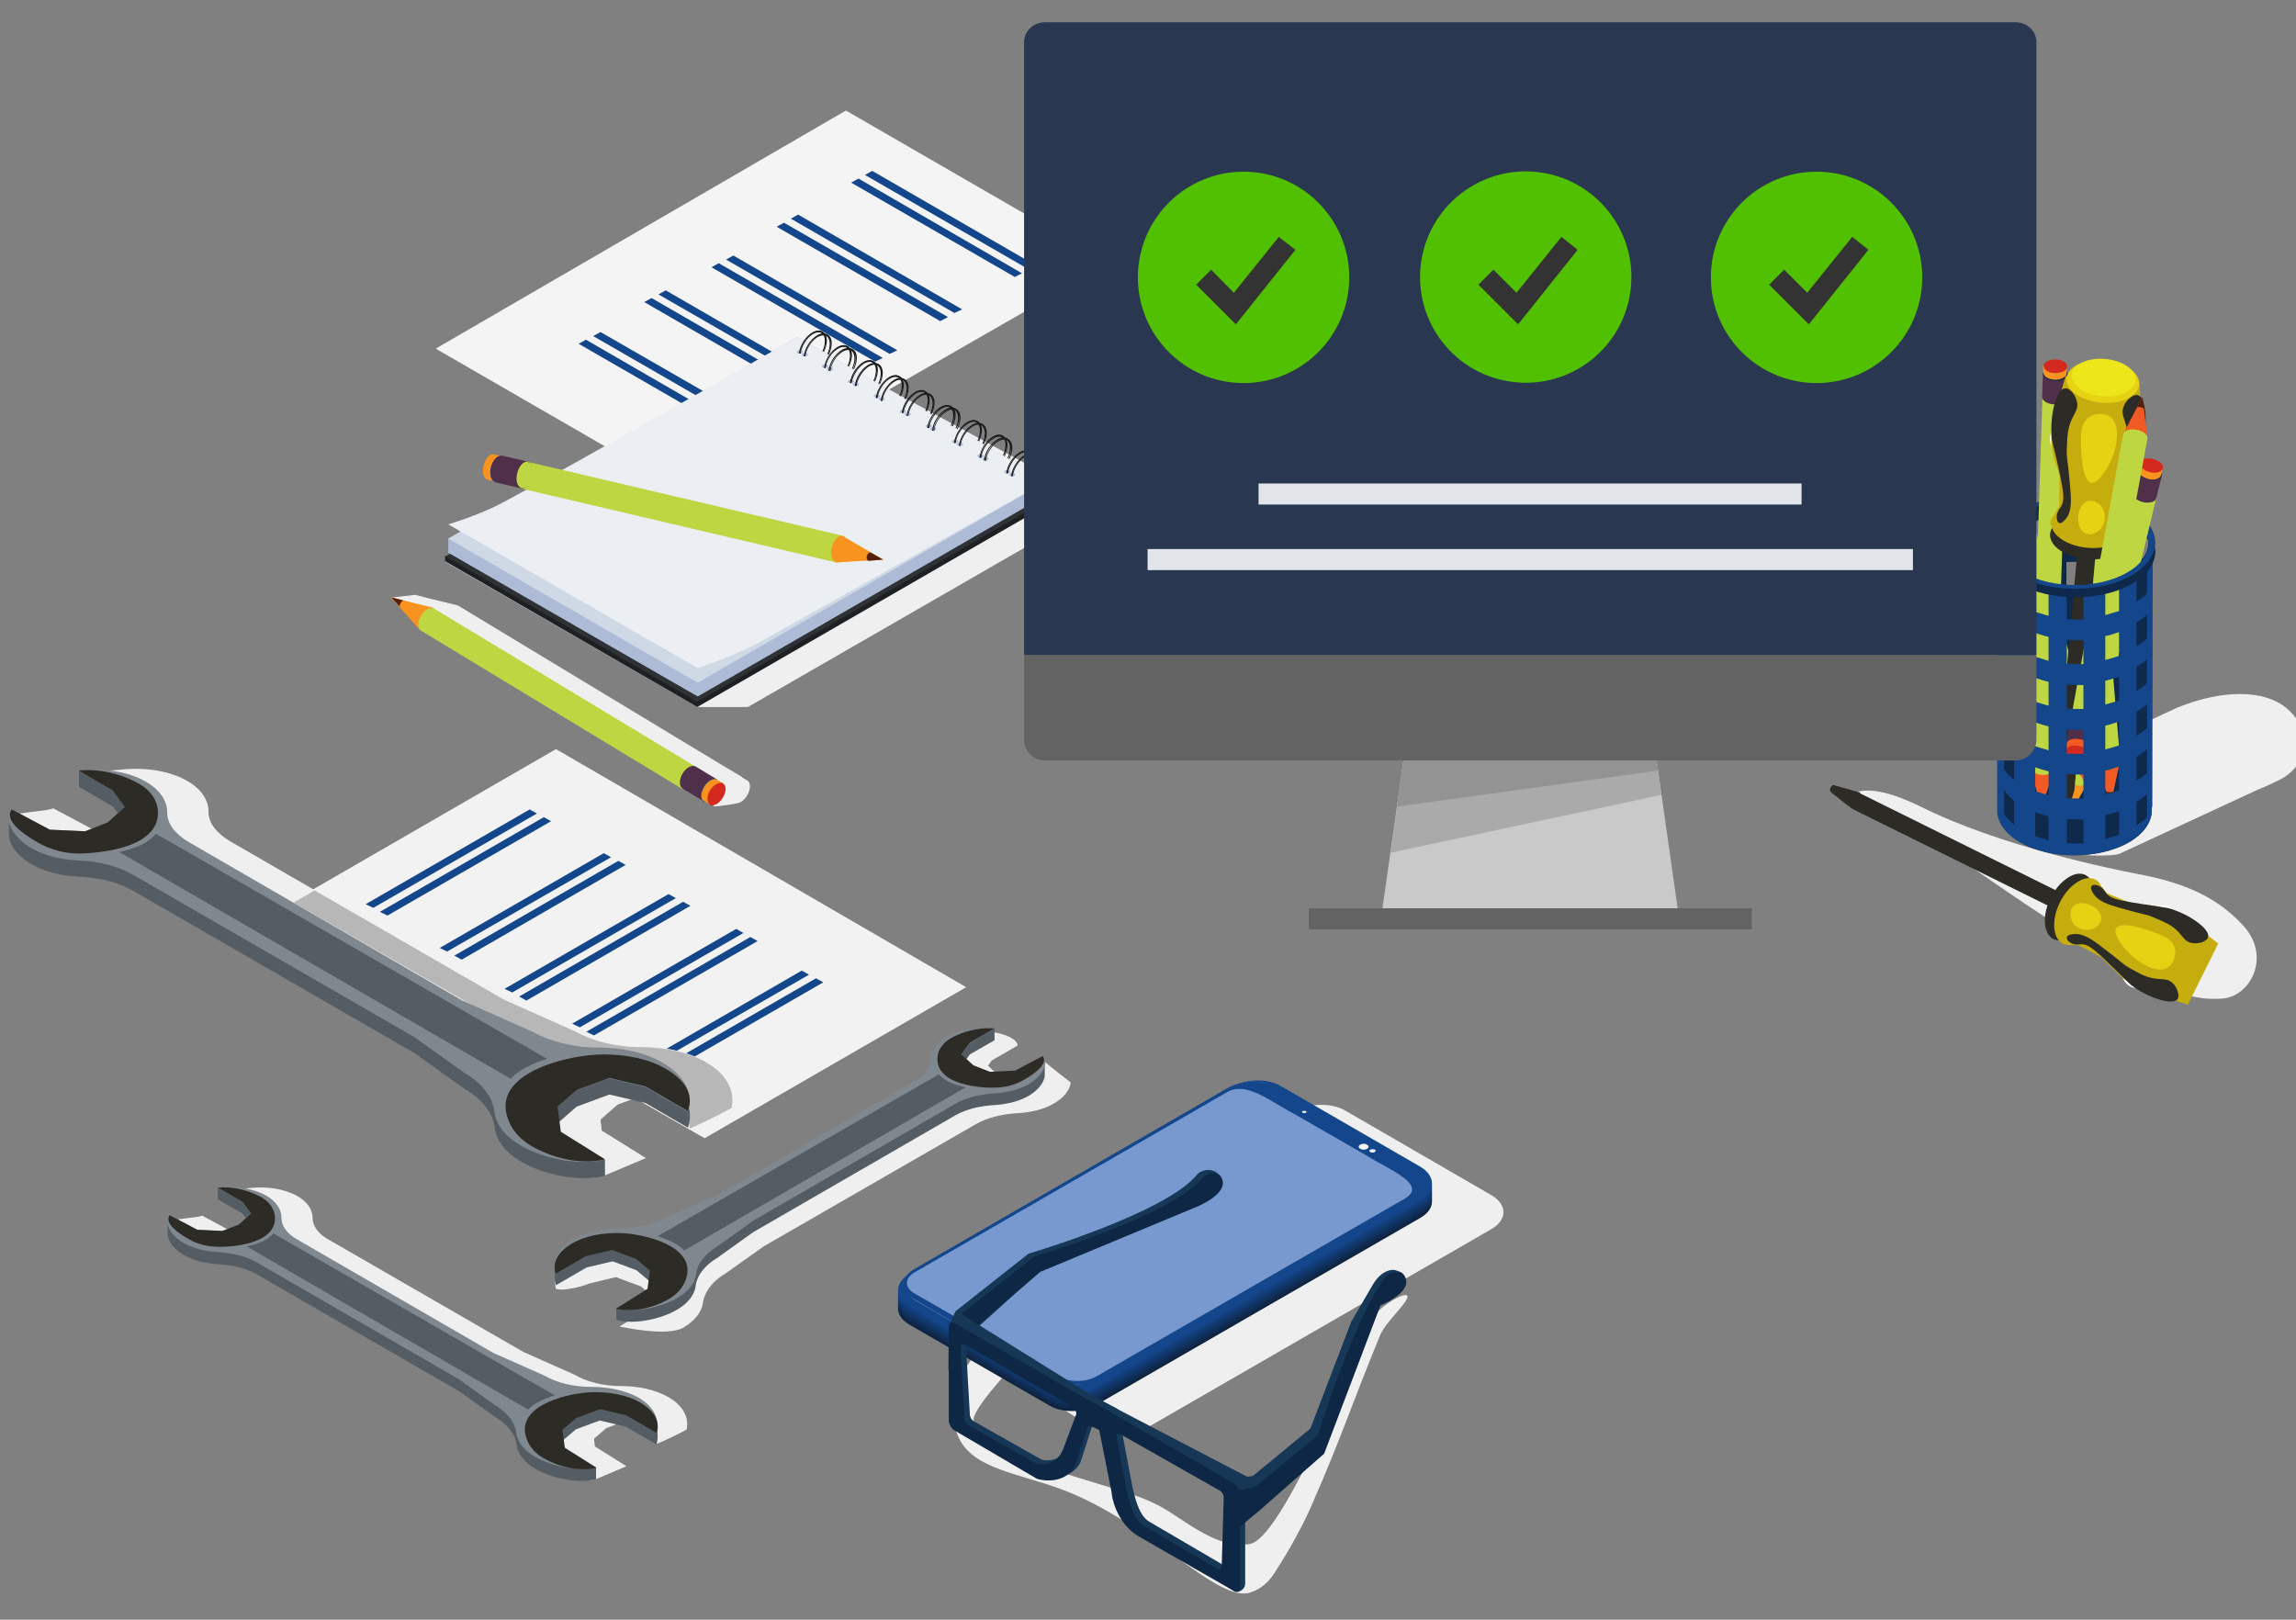 <svg xmlns="http://www.w3.org/2000/svg" xmlns:xlink="http://www.w3.org/1999/xlink" viewBox="0 0 567 400" xmlns:v="https://vecta.io/nano"><rect x="0" y="0" width="567" height="400" fill="#808080" stroke="none"/><style><![CDATA[.AL{fill:#1e2123}.AM{fill:#adbbd6}.AN{fill:#111314}.AO{fill:#bfd643}.AP{fill:#13468a}.AQ{fill:#0f294c}.AR{fill:#502f4b}.AS{fill:#542009}.AT{fill:#2d2b26}.AU{fill:#d3291e}.AV{fill:#545d63}.AW{fill:#efefef}.AX{fill:#c6ad0e}.AY{fill:#7f888f}.AZ{fill:#51c000}]]></style><path d="M347.4 319.9c1.4.8-5.2 6.4-6.6 9.9-7.7 18.8-9.3 24.6-16.7 41.5-.4 1-3.7 8.6-9.6 17.5-2.2 3.3-4.7 4.1-5.5 4.4-8 3.2-25-17.2-46.6-25.3-10.9-4.1-22-5.1-25.6-12.8-2.1-4.3-1.2-8.6-.5-11.9.8-3.7 2.8-8.5 16.4-20.9 2.4-2.2 9.3-8.4 20.8-16.8 17.9-13 22.3-13.4 24.9-12 .3.1 2 1.1 2.1 2.5.2 3.4-9 6.5-13.8 8.2-5.9 2.2-48.5 42.2-46.2 46.9 1.7 3.6 5.1 7.3 19.6 11.9 18.5 5.9 22.7 6.3 30 11.2 9 6.1 12.6 7.4 17.8 7.2 1.7 0 5-.9 13.6-17.5 7.9-15.3 8.9-26.7 18.3-39.4 1.5-2.1 6.6-5.2 7.6-4.6zm206.5-91.4c7.1 7.7 1.9 17.5-5 18.1-7.6.6-13.8-1.8-28.9-10.8-30.9-18.4-44.1-31.6-55.9-34.1-1.5-.3-8-1.5-8.2-3.6-.1-.9 1.1-1.6 1.4-1.9 4.8-3.1 15.1 2.1 17 3 20.3 10.1 47.9 15.5 53.4 16.6 10.2 1.9 19.1 5 26.2 12.7M169.6 353v-.1-.1c.5-2.8-.9-5.7-4.6-7.8-3.1-1.8-7.4-2.7-11.6-2.7-4.3 0-8.5-1-11.5-2.8l-12.6-5.6-48.2-27.8c-2.5-1.4-3.9-3.3-3.9-5.3s-1.2-3.9-3.7-5.4c-3.2-1.8-7.7-2.5-11.9-2l-3.2.3s3.2.7 3.2 2.5l6 3.5.9 1.2-1.7 1.6-4 1.6-6.2-.3-6.7-3.6c-.3.4-6.6.8-6.7 1.2l2.3 3 3.8.4c.1 1.8 1.8 3.8 4.1 5.1s5.2 2 8.2 2.2c3.6.2 7.1 1 9.6 2.5l49.8 28.7 8.8 6.3c3.2 1.9 5.1 4.3 5.4 7 .3 2.2 1.9 4.3 4.7 5.9 3.8 2.2 2.9 3.9 7.5 2.7l7.3-3.1-7.8-4.9-.2-1.9 3-2.6 5.8-2.2 6.4 1.5.2 4.6c1.7-.6 5.8-2.6 7.5-3.6 0 .1 0 .1 0 0m-32.4-34.8v-.2-.1c-.6-3 1-6 4.8-8.2 3.3-1.9 7.8-2.8 12.3-2.8 4.6 0 8.9-1.1 12.2-3l13.3-5.9 50.9-29.4c2.6-1.5 4.1-3.5 4.1-5.6s1.3-4.1 3.9-5.7c3.4-1.9 1.8-1 6.1-2.3 1.2-.3 6.5 1.2 6.5 3.2l-6.4 3.7-.9 1.3 1.8 1.7 4.3 1.6 6.6-.3 1.5-3.9c.3.5 6.2 5 6.2 5-.1 1.9-1.9 4-4.3 5.3-2.4 1.4-5.5 2.1-8.7 2.3-3.8.2-7.5 1.1-10.2 2.6l-52.6 30.3-9.3 6.6c-3.4 2-5.3 4.6-5.7 7.3-.3 2.3-2 4.5-4.9 6.2-4 2.3-15.7-.3-15.7-.3l8.2-5.1.3-2-3.2-2.8-6.2-2.3-6.7 1.6c0 .2-6.5 2.2-8.2 1.2 0 .1 0 .1 0 0m35-143.6h12.5l87-50.1-67.9-36.9-93.9 51.1 62.3 35.9" class="AW"/><path d="M274,64.9l-65.1-37.6L107.6,86.1l64.6,37.3L274,64.9z" fill="#f4f4f4"/><path d="M255.9 65.6l-40.5-23.4-1.8 1L254 66.5l1.9-.9m-3.5 1.9L212 44.1l-1.8 1 40.4 23.3 1.8-.9zm-14.8 8.9L197.1 53l-1.8 1 40.4 23.3 1.9-.9m-3.5 1.9L193.6 55l-1.8 1 40.4 23.3 1.9-1m-12.5 8.2l-40.5-23.4-1.8 1 40.4 23.3 1.9-.9m-3.6 1.9L177.5 65l-1.8 1 40.4 23.3 1.9-.9m-13.1 6.7l-40.5-23.4-1.8 1L203.1 96l1.8-.9m-3.5 1.9l-40.5-23.4-1.8 1L199.6 98l1.8-1m-12.6 8.3L148.3 82l-1.8 1 40.4 23.3 1.9-1m-3.6 2l-40.5-23.4-1.8 1 40.4 23.3 1.9-.9" class="AP"/><path d="M563.9 174.3c-6.9-4.8-17.9-2.9-25.8.3-.2 0-.4.1-.5.2l-43 19.9c-2.1 1 .4 3.5 2.3 4.9l13.7 10.8c1.5 1 11.3 1.2 12.9.4l34.1-15.8c2.5-1 3.4-1.5 5.1-2.3 7.9-3.7 8.3-13.3 1.2-18.4" class="AW"/><g class="AQ"><path d="M525.8 192.4c7.4 4.3 7.4 11.3 0 15.6s-19.5 4.3-26.9 0-7.4-11.3 0-15.6 19.4-4.3 26.9 0z"/><path d="M530.5 133.3v1.3c-.1 1.2-.6 2.3-1.4 3.4-.5-.3-1.1-.5-1.1-.8v-5.9c1 .7 1.8 1.4 2.5 2h0 0zm-7.3 1.6c-1.1-.3-2.2-.8-3.4-1V128c1.2.2 2.3.7 3.4 1v5.9zm-8.7-2l-4.2.1v-5.9l4.2-.1v5.9zm0 11.7l-4.2.1v-5.9l4.2-.1v5.9zm-8.6-10.9l-3.4 1v-5.9c1.1-.4 2.2-.7 3.4-1v5.9zm-8.1 3.3c-.8.4-1.3 1.2-1.6 1.7-.5-.6-.9-1.3-.9-1.3v-3.2c0-.9 1.2-2.1 2.5-2.9v5.7zm28.6-11c-7.7-4.4-20.2-4.4-27.8 0-4.9 2.8-6.7 6.8-5.3 10.4v62.9h38.2v-62.1c1.8-3.9.2-8.2-5.1-11.2"/></g><path d="M520.4 144.5c.9-.3 1.7-.6 3.4-1v-2.8c-1.8-.3-2.6-.8-3.4-1v4.8zm-17.6-.7c.9.4 1.8.7 3.3.9v-5.2c-1.6.3-2.5.6-3.3 1v3.3z" fill="#3381c1"/><path d="M526.4 126c-7.7-4.4-20.2-4.4-27.9 0-4 2.3-6 5.5-5.8 8.5h1.5c-.2-2.8 1.6-5.7 5.3-7.9 7.1-4.1 18.6-4.1 25.7 0 3.7 2.2 5.5 5 5.3 7.9h1.6c.2-3.1-1.7-6.2-5.7-8.5" class="AP"/><linearGradient id="A" gradientUnits="userSpaceOnUse" x1="473.278" y1="73.126" x2="462.798" y2="40.49"><stop offset="0" stop-color="#f7931e"/><stop offset="1" stop-color="#f15a24"/></linearGradient><path d="M509.9 191.7l.7 10.2 5.2-8.9-5.9-1.3z" fill="url(#A)"/><path d="M526.6 121.5l-16.7 70c-.1.4.1 1 .6 1.4 1 .9 2.8 1.4 4.2 1 .7-.2 1-.6 1.1-1l16.7-70-5.9-1.4" class="AO"/><path d="M528 115.9l-1.4 5.7c-.1.4.1 1 .6 1.4 1 .9 2.8 1.4 4.2 1 .7-.2 1-.6 1.1-1l1.4-5.7-5.9-1.4" class="AR"/><path d="M533.3 116c1 .9.7 2-.6 2.4s-3.2-.1-4.2-1-.7-2 .6-2.4 3.2.1 4.2 1z" class="AQ"/><linearGradient id="B" gradientUnits="userSpaceOnUse" x1="431.885" y1="-193.225" x2="426.385" y2="-210.377"><stop offset="0" stop-color="#f7931e"/><stop offset="1" stop-color="#f15a24"/></linearGradient><path d="M528 115.9c-.1.4.1.9.6 1.4 1 .9 2.8 1.4 4 1 .6-.2 1-.6 1.1-1l.4-1.6-5.7-1.4-.4 1.6" fill="url(#B)"/><path d="M533.6 114.3c1 .9.7 1.9-.6 2.3s-3.1-.1-4-1c-1-.9-.7-1.9.6-2.3 1.2-.3 3 .1 4 1z" class="AU"/><path d="M512 199.4c-.5.1-1.2 0-1.5-.4l-.1-.1.2 3 1.6-2.7c-.1.2-.1.2-.2.2z" class="AS"/><linearGradient id="C" gradientUnits="userSpaceOnUse" x1="721.284" y1="467.672" x2="700.884" y2="439.525"><stop offset="0" stop-color="#f7931e"/><stop offset="1" stop-color="#f15a24"/></linearGradient><path d="M517.5 188.8l3.8 9.5 2.2-10.1-6 .6z" fill="url(#C)"/><path d="M511.5 116.8l6 71.7c0 .5.4.9 1 1.2 1.2.6 3.1.4 4.3-.4.6-.4.8-.9.8-1.3l-6-71.7-6.1.5z" class="AO"/><path d="M511.1 111.1l.5 5.8c0 .4.4.9 1 1.2 1.2.6 3.1.4 4.3-.4.6-.4.8-.9.8-1.3l-.5-5.9-6.1.6" class="AR"/><path d="M516.1 109.5c1.2.6 1.3 1.7.2 2.5s-3 .9-4.3.4c-1.2-.6-1.3-1.7-.2-2.5 1.2-.8 3.1-1 4.3-.4" class="AQ"/><linearGradient id="D" gradientUnits="userSpaceOnUse" x1="604.576" y1="235.098" x2="594.326" y2="220.961"><stop offset="0" stop-color="#f7931e"/><stop offset="1" stop-color="#f15a24"/></linearGradient><path d="M511.1 111h0c0 .5.3.9 1 1.2 1.2.6 3.1.4 4.1-.3.6-.4.8-.7.8-1.3l-.1-1.6-5.8.5v1.5z" fill="url(#D)"/><path d="M515.9 107.8c1.2.6 1.3 1.6.2 2.4s-2.9.9-4.1.3-1.3-1.6-.2-2.4c1-.7 2.9-.9 4.1-.3z" class="AU"/><path d="M521.9 195.4c-.4.3-1.1.3-1.6.1h-.1l1.1 2.8.7-3s-.1 0-.1.1" class="AS"/><linearGradient id="E" gradientUnits="userSpaceOnUse" x1="576.684" y1="320.803" x2="560.134" y2="291.381"><stop offset="0" stop-color="#f7931e"/><stop offset="1" stop-color="#f15a24"/></linearGradient><path d="M501.4 189.7l2.7 9.9 3.3-9.8-6-.1z" fill="url(#E)"/><path d="M504.4 97.8l-3 91.7c0 .5.3.9.9 1.3 1.2.7 3.1.8 4.3.1.6-.3.9-.8.9-1.2l3-91.7-6.1-.2" class="AO"/><path d="M504.5 92.1l-.2 5.9c0 .5.3.9.9 1.3 1.2.7 3.1.8 4.3.1.6-.3.9-.8.9-1.2l.2-5.9-6.1-.2" class="AR"/><path d="M509.8 91.1c1.2.7 1.1 1.8-.1 2.5-1.2.6-3.1.6-4.3-.1s-1.1-1.8.1-2.5 3.1-.7 4.3.1z" class="AQ"/><linearGradient id="F" gradientUnits="userSpaceOnUse" x1="472.314" y1="28.773" x2="463.853" y2="13.718"><stop offset="0" stop-color="#f7931e"/><stop offset="1" stop-color="#f15a24"/></linearGradient><path d="M504.6 91.9c0 .5.2.9.8 1.3 1.1.7 3 .8 4.1.1.6-.3.9-.7.9-1.2v-1.6l-5.9-.2.1 1.6" fill="url(#F)"/><path d="M509.7 89.3c1.1.7 1.1 1.8-.1 2.4s-3 .6-4.1-.1-1.1-1.8.1-2.4c1.1-.6 3-.6 4.1.1z" class="AU"/><path d="M504.9 196.8c-.4.2-1.2.2-1.6-.1 0 0-.1 0-.1-.1l.8 2.9 1-2.9c0 .1 0 .1-.1.2z" class="AS"/><linearGradient id="G" gradientUnits="userSpaceOnUse" x1="941.322" y1="595.494" x2="916.382" y2="571.763"><stop offset="0" stop-color="#f7931e"/><stop offset="1" stop-color="#f15a24"/></linearGradient><path d="M512.2 189l5.5 8.7.3-10.3-5.8 1.6z" fill="url(#G)"/><path d="M493.3 119.3l18.9 69.4c.1.4.5.8 1.2 1 1.3.3 3.2-.2 4.1-1.1.5-.5.6-1 .5-1.4l-18.9-69.4-5.8 1.5" class="AO"/><path d="M491.8 113.8l1.5 5.7c.1.4.5.8 1.2 1 1.3.3 3.2-.2 4.1-1.1.5-.5.6-1 .5-1.4l-1.5-5.7-5.8 1.5" class="AR"/><path d="M496.4 111.3c1.3.3 1.6 1.4.7 2.4-1 1-2.8 1.5-4.1 1.1-1.3-.3-1.6-1.4-.7-2.4s2.8-1.5 4.1-1.1z" class="AQ"/><linearGradient id="H" gradientUnits="userSpaceOnUse" x1="772.544" y1="376.925" x2="760.314" y2="365.29"><stop offset="0" stop-color="#f7931e"/><stop offset="1" stop-color="#f15a24"/></linearGradient><path d="M491.8 113.7h0c.1.4.5.8 1.1 1 1.3.3 3.1-.1 4-1 .5-.5.7-.9.5-1.4l-.4-1.6-5.7 1.5.5 1.5" fill="url(#H)"/><path d="M495.9 109.7c1.3.3 1.6 1.4.6 2.3-.9.9-2.7 1.4-4 1.1s-1.6-1.4-.6-2.3c.9-1 2.7-1.5 4-1.1z" class="AU"/><path d="M517.7 194.7c-.4.4-1 .5-1.5.4h-.1l1.6 2.6.1-3.1c0 0 0 0-.1.1" class="AS"/><g class="AT"><path d="M512.2 195.4c.1-.2.1-.4.1-.5l5.7-63.6-4.5-.4-5.8 63.7h-.1c-.1.2-.1.4 0 .6l.6 6.7c0 .2.1.3.2.4.4.2 1 .3 1.4.1.2-.1.3-.2.3-.4h.1l2-6.6"/><path d="M522.6 129.5c3.5 2.4 3.1 5.9-.7 7.6-3.8 1.8-9.8 1.2-13.2-1.2-3.5-2.4-3.2-5.9.7-7.6 3.8-1.8 9.8-1.3 13.2 1.2z"/></g><path d="M522.9 126.7c3.5 2.4 3.2 5.9-.7 7.6-3.8 1.8-9.8 1.2-13.2-1.2-3.5-2.4-3.1-5.9.7-7.6s9.7-1.2 13.2 1.2z" class="AX"/><path d="M522.3 119.2c2.8 2 2.5 4.7-.6 6.2-3.1 1.4-7.9 1-10.7-1s-2.5-4.7.6-6.2c3.1-1.4 7.9-1 10.7 1zm4.1-14.1c4.3 3 3.9 7.2-.9 9.4-4.7 2.2-12.1 1.5-16.3-1.5-4.3-3-3.9-7.2.9-9.4 4.7-2.2 12-1.5 16.3 1.5z" fill="#fff"/><path d="M528.3 94.5l.7 10.7c.2 3.1-.3 6.2-1.6 9l-2.6 6-.8 6.5 1.1 3.9-.1.6-18.7-1.6.1-1.1 2.1-3.5.1-7.6-1.1-3.3c-1.2-3.7-1.3-7.6-.2-11.4l2.8-9.8 18.2 1.6" class="AX"/><path d="M526 91.1c3.3 2.3 3 5.6-.7 7.4-3.7 1.7-9.4 1.2-12.7-1.2-3.3-2.3-3-5.6.7-7.4 3.7-1.6 9.4-1.1 12.7 1.2zm-10.4 12.1c-1 .9-1.7 2.2-1.7 4.5-.1 4.2.3 11 2.5 11.5 1.9.4 4.2-4.1 4.5-4.6 1.9-3.6 3-9.7.2-11.7-1.5-1-4.1-.9-5.5.3m.2 20.5c-1.8.4-2.6 2.6-2.6 4.3 0 .3 0 3.1 2 3.8 1.4.5 3-.4 3.7-1.4 1.5-1.8 1-4.8-.7-6.1-.2-.1-1.2-.8-2.4-.6" fill="#e7d113"/><path d="M509.9 95.9c1.3-.2 2.9 1.9 3.1 3.8.1 1.4-.6 2.2-1.4 3.9-1 2.3-1.1 4.1-1.2 7.4-.1 2.3.2 2 .8 8.9.3 3.5.5 6.3-1 8.2-.3.3-1 1.2-1.6 1.1-.5-.1-.7-1-.7-1.5 0-1.2.7-2.1 1-2.5 1-1.5.7-3.4 0-7-1.6-7.9-1.9-7.7-2.2-9.9-.6-5.7 1.1-12.1 3.2-12.4m18.1 1.7c-1.2-.4-3.2 1.3-3.7 3.2-.4 1.4.2 2.3.7 4.1.6 2.4.3 4.2-.1 7.5-.3 2.3-.6 1.9-2.4 8.6-.9 3.4-1.6 6.1-.5 8.2.2.4.8 1.4 1.4 1.3.5-.1.8-.8 1-1.4.3-1.2-.3-2.2-.5-2.6-.8-1.6-.1-3.5 1.2-6.9 3-7.5 3.3-7.3 3.9-9.4 1.5-5.4 1-12-1-12.6z" class="AT"/><path d="M525.4 90.5c2.9 2.1 2.7 5-.6 6.5s-8.3 1.1-11.2-1-2.7-5 .6-6.5c3.2-1.5 8.2-1.1 11.2 1z" fill="#ece61b"/><linearGradient id="I" gradientUnits="userSpaceOnUse" x1="422.4" y1="-172.031" x2="434.89" y2="-139.144"><stop offset="0" stop-color="#f7931e"/><stop offset="1" stop-color="#f15a24"/></linearGradient><path d="M530.3 108.2L529.1 98l-4.8 9.2 6 1z" fill="url(#I)"/><path d="M517.3 179.2l13-70.8c.1-.4-.1-.9-.7-1.4-1-.9-2.9-1.2-4.2-.8-.6.2-1 .6-1.1 1.1l-13 70.8 6 1.1" class="AO"/><path d="M516.2 184.8l1.1-5.8c.1-.4-.1-.9-.7-1.4-1-.9-2.9-1.2-4.2-.8-.6.2-1 .6-1.1 1.1l-1.1 5.8 6 1.1" class="AR"/><path d="M510.9 185c-1-.9-.8-2 .4-2.4 1.3-.5 3.2-.1 4.2.8s.8 2-.4 2.4c-1.3.5-3.1.1-4.2-.8" class="AQ"/><linearGradient id="J" gradientUnits="userSpaceOnUse" x1="475.885" y1="86.908" x2="482.075" y2="103.215"><stop offset="0" stop-color="#f7931e"/><stop offset="1" stop-color="#f15a24"/></linearGradient><path d="M516.1 184.8h0c.1-.4-.1-.9-.6-1.4-1-.9-2.8-1.2-4.1-.8-.6.2-1 .7-1.1 1l-.3 1.7 5.8 1.1.3-1.6" fill="url(#J)"/><path d="M510.7 186.7c-1-.9-.8-1.9.4-2.4 1.2-.4 3.1-.1 4.1.7 1 .9.8 1.9-.4 2.4-1.3.5-3.1.2-4.1-.7" class="AU"/><path d="M527.8 100.6c.5-.2 1.2 0 1.6.3l.1.1-.4-3-1.4 2.7c0 0 0 0 .1-.1" class="AS"/><path d="M530.2 146.6c-.7.7-1.6 1.3-2.6 1.9v-5.9c1-.6 1.9-1.2 2.6-1.9v5.9zm0 11.1c-.7.7-1.6 1.3-2.6 1.9v-5.9c1-.6 1.9-1.2 2.6-1.9v5.9zm0 11c-.7.7-1.6 1.3-2.6 1.9v-5.9c1-.6 1.9-1.2 2.6-1.9v5.9zm0 11.1c-.7.7-1.6 1.3-2.6 1.9v-5.9c1-.6 1.9-1.2 2.6-1.9v5.9zm0 11.1c-.7.7-1.6 1.3-2.6 1.9v-5.9c1-.6 1.9-1.2 2.6-1.9v5.9zm0 11c-.7.7-1.6 1.3-2.6 1.9V198c1-.6 1.9-1.2 2.6-1.9v5.8zm-6.9-51l-3.4 1V146c1.2-.2 2.4-.7 3.4-1v5.9zm0 11.1l-3.4 1v-5.9c1.2-.2 2.4-.7 3.4-1v5.9zm0 11l-3.4 1v-5.9c1.2-.2 2.4-.7 3.4-1v5.9zm0 11.1l-3.4 1v-5.9c1.2-.2 2.4-.7 3.4-1v5.9zm0 11.1l-3.4 1v-5.9c1.2-.2 2.4-.7 3.4-1v5.9zm0 11l-3.4 1v-5.9c1.2-.2 2.4-.7 3.4-1v5.9zm-8.8-53.2c-1.4 0-2.8 0-4.1-.1V147l4.1.1v5.9zm0 11c-1.4 0-2.8 0-4.1-.1V158l4.1.1v5.9zm0 11.1c-1.4 0-2.8 0-4.1-.1v-5.9l4.1.1v5.9zm0 11.1c-1.4 0-2.8 0-4.1-.1v-5.9l4.1.1v5.9zm0 11c-1.4 0-2.8 0-4.1-.1v-5.9l4.1.1v5.9zm0 11.1c-1.4 0-2.8 0-4.1-.1v-5.9l4.1.1v5.9zm-8.6-56.2l-3.3-1v-5.9c1.1.4 2.2.7 3.3 1v5.9zm0 11.1l-3.3-1v-5.9c1.1.4 2.2.7 3.3 1v5.9zm0 11.1l-3.3-1v-5.9c1.1.4 2.2.7 3.3 1v5.9zm0 11l-3.3-1v-5.9c1.1.4 2.2.7 3.3 1v5.9zm0 11.1l-3.3-1v-5.9c1.1.4 2.2.7 3.3 1v5.9zm0 11.1l-3.3-1v-5.9c1.1.4 2.2.7 3.3 1v5.9zm-8.5-59.1c-1-.8-1.9-1.7-2.5-2.7v-5.9c.6.9 1.5 1.8 2.5 2.7v5.9zm0 11c-1-.8-1.9-1.7-2.5-2.7v-5.9c.6.9 1.5 1.8 2.5 2.7v5.9zm0 11.1c-1-.8-1.9-1.7-2.5-2.7V162c.6.9 1.5 1.8 2.5 2.7v5.8zm0 11.1c-1-.8-1.9-1.7-2.5-2.7V173c.6.9 1.5 1.8 2.5 2.7v5.9zm0 11c-1-.8-1.9-1.7-2.5-2.7V184c.6.9 1.5 1.8 2.5 2.7v5.9zm0 11.1c-1-.8-1.9-1.7-2.5-2.7v-5.9c.6.9 1.5 1.8 2.5 2.7v5.9zm29-61.7c-7.7 4.4-20.2 4.4-27.9 0-2.7-1.6-4.4-3.5-5.3-5.5v63.7c0 2.8 1.9 5.6 5.6 7.8 7.4 4.3 19.3 4.3 26.8 0 3.7-2.1 5.8-5 5.8-7.8l.2-63.6c-.8 2-2.5 3.9-5.2 5.4" class="AP"/><path d="M526.4 142c-7.7 4.4-20.2 4.4-27.8 0-3.4-2-5.3-4.4-5.7-7-.6 3.3 1.3 6.7 5.7 9.2 7.7 4.4 20.2 4.4 27.9 0 4.3-2.5 6.2-5.8 5.7-9.1-.6 2.6-2.5 5-5.8 6.9" class="AQ"/><path d="M530.6 134.5c-.2 2.6-2 5-5.3 6.9-7.1 4.1-18.6 4.1-25.7 0-3.3-1.9-5.1-4.4-5.3-6.9h-1.6c.2 2.8 2.1 5.5 5.8 7.6 7.7 4.4 20.2 4.4 27.8 0 3.6-2.1 5.6-4.7 5.8-7.6h-1.5" class="AP"/><path d="M72.2,222.6l65.1-37.6l101.3,58.8L174,281.1L72.2,222.6z" fill="#f2f2f2"/><path d="M90.3 223.3l40.5-23.4 1.8 1-40.4 23.3-1.9-.9zm3.5 1.9l40.5-23.4 1.8 1-40.4 23.3-1.9-.9m14.8 8.9l40.5-23.4 1.8 1-40.5 23.3-1.8-.9zm3.6 1.9l40.5-23.4 1.8 1L114 237l-1.8-1zm12.4 8.2l40.5-23.4 1.8 1-40.4 23.3-1.9-.9zm3.6 1.9l40.5-23.4 1.8 1-40.5 23.4-1.8-1zm13.1 6.7l40.5-23.4 1.8 1-40.4 23.3-1.9-.9zm3.5 2l40.5-23.4 1.8 1-40.4 23.3-1.9-.9zm12.7 8.3l40.5-23.4 1.8 1-40.5 23.3-1.8-.9zm3.5 1.9l40.5-23.4 1.8 1-40.4 23.3-1.9-.9" class="AP"/><path d="M184.6 192.8h0 0l-1.3-.8c-.1-.1-.1-.2-.2-.2h0l-5.2-3.1-64.7-39.1c-.1 0-.1-.1-.2-.1h0l-7.4-1.8-3.1-.8-6 .7c.1.1 13.2 7.3 13.3 7.4h0 0l.1.1 64.7 39.2 1.6 4.8c.4.2 6.1-.6 6.7-1 1.2-.7 2.2-2.3 2.3-3.7 0-.9-.2-1.4-.6-1.6" class="AW"/><linearGradient id="K" gradientUnits="userSpaceOnUse" x1="200.956" y1="151.55" x2="219.752" y2="151.55"><stop offset="0" stop-color="#f7931e"/><stop offset="1" stop-color="#f15a24"/></linearGradient><path d="M107 150.1l-10.5-2.6 7.2 8.1 3.3-5.5z" fill="url(#K)"/><path d="M171.9 189.4l-64.7-39.1c-.4-.2-1-.2-1.6.1-1.3.7-2.3 2.4-2.3 3.8 0 .7.2 1.2.6 1.5l64.7 39.2 3.3-5.5z" class="AO"/><path d="M177.1 192.5l-5.3-3.2c-.4-.2-1-.2-1.6.1-1.3.7-2.3 2.4-2.3 3.8 0 .7.2 1.2.6 1.5l5.3 3.2 3.3-5.4" class="AR"/><path d="M175.3 197.8c-1.3.7-2.3.1-2.2-1.3 0-1.4 1.1-3.2 2.3-3.8 1.3-.7 2.3-.1 2.2 1.3 0 1.4-1 3.1-2.3 3.8z" fill="#246693"/><linearGradient id="L" gradientUnits="userSpaceOnUse" x1="280.254" y1="195.559" x2="288.306" y2="195.559"><stop offset="0" stop-color="#f7931e"/><stop offset="1" stop-color="#f15a24"/></linearGradient><path d="M177.1 192.6c-.4-.3-.9-.2-1.6.1-1.2.7-2.2 2.3-2.3 3.7 0 .7.2 1.2.6 1.4h0l1.5.9 3.2-5.3-1.4-.8" fill="url(#L)"/><path d="M176.9 198.6c-1.2.7-2.2.1-2.2-1.3s1-3.1 2.3-3.7c1.2-.7 2.2-.1 2.2 1.3-.1 1.4-1.1 3.1-2.3 3.7z" class="AU"/><path d="M98.7 149.7c0-.5.4-1.2.9-1.4h.1l-3.1-.8 2.2 2.4c-.1 0-.1-.1-.1-.2z" class="AS"/><path d="M236.7 331.2l29.9 19.4c3.2 1.8 14.5 3.2 17.7 1.4l83.9-48.4c4.1-2.3 4.1-6.2 0-8.5l-36.1-20.9c-3.2-1.8-8.3-1.8-11.5 0l-83.9 48.4c-4 2.4-4 6.3 0 8.6z" class="AW"/><path d="M224.7 327.2l34.6 20c3 1.7 8 1.7 11 0l80.4-46.4c3.9-2.2 3.9-5.9 0-8.2l-34.6-20c-3-1.7-8-1.7-11 0L224.7 319c-3.9 2.3-3.9 6 0 8.2z" fill="#0e223e"/><use xlink:href="#P" fill="#0e2544"/><use xlink:href="#Q" fill="#0f284b"/><use xlink:href="#R" fill="#0f2b51"/><use xlink:href="#R" y="-0.4" fill="#102e57"/><use xlink:href="#R" y="-0.8" fill="#10315e"/><path d="M224.7 325l34.6 20c3 1.7 8 1.7 11 0l80.4-46.4c3.9-2.2 3.9-5.9 0-8.2l-34.6-20c-3-1.7-8-1.7-11 0l-80.4 46.4c-3.9 2.3-3.9 5.9 0 8.2" fill="#103464"/><path d="M224.7 324.6l34.6 20c3 1.7 8 1.7 11 0l80.4-46.4c3.9-2.2 3.9-5.9 0-8.2l-34.6-20c-3-1.7-8-1.7-11 0l-80.4 46.4c-3.9 2.3-3.9 6 0 8.2" fill="#11376a"/><path d="M224.7 324.2l34.6 20c3 1.7 8 1.7 11 0l80.4-46.4c3.9-2.2 3.9-5.9 0-8.2l-34.6-20c-3-1.7-8-1.7-11 0L224.7 316c-3.9 2.3-3.9 6 0 8.2" fill="#113a71"/><use xlink:href="#R" y="-2.3" fill="#123d77"/><use xlink:href="#P" y="-3.4" fill="#12407d"/><use xlink:href="#Q" y="-3.4" fill="#134384"/><use xlink:href="#R" y="-3.4" class="AP"/><path d="M226.3 321.3l33.5 19.4c2.9 1.7 7.7 1.7 10.7 0l77.9-45c3.8-2.2 3.8-5.7 0-7.9l-33.5-19.4c-2.9-1.7-7.7-1.7-10.7 0l-77.9 45c-3.8 2.1-3.8 5.7 0 7.9z" fill="#7799d0"/><path d="M302.7 269.9c4.9-3.1 10.3 1.7 17.8 5.7l17.2 9.9c5.4 3.4 14.8 7 9.4 10.4l-74.4 42.9c-.3.2-.6.3-.8.5l-1.3.7c-2.5 1.4-6.6 1.4-9.1 0l-35.7-20.6c-2.5-1.4-2.4-3.8.1-5.2l76.8-44.3zm.3-1.1l-77.2 44.6c-3.6 2.1-3.6 5.5 0 7.5l33.2 19.4c3.6 2.1 9.2 2.4 13.3-.1l77.2-44.6c3.6-2.1 3.6-5.5 0-7.5L316 268.8c-3.6-2.1-8.9-2.4-13 0z" class="AP"/><path d="M338.4 283.9c-.3.2-.3.5 0 .6.3.2.8.2 1.1 0s.3-.5 0-.6-.8-.1-1.1 0zm-16.7-9.5c-.2.1-.2.3 0 .4s.6.1.8 0 .2-.3 0-.4c-.3-.1-.6-.1-.8 0zm14.2 8.3c-.5.3-.5.7 0 1a1.72 1.72 0 0 0 1.7 0c.5-.3.5-.7 0-1-.4-.3-1.2-.3-1.7 0z" fill="#f4f4f4"/><path d="M389 82.3l.1.1s.1 0 .1-.1h-.2" fill="#f4cb5c"/><g class="AT"><path d="M457 199.5c.1.1.3.2.5.3l54 26.7 1.9-3.8-54.1-26.8.1-.1c-.1-.1-.3-.2-.5-.2l-6-1.7c-.1-.1-.3 0-.4.1-.3.2-.6.7-.6 1.1 0 .2.1.3.2.4v.1l4.9 3.9"/><path d="M511.5 231.2c-3.3 2.2-6.2.8-6.5-3.2s2.2-9 5.6-11.2c3.3-2.2 6.2-.8 6.5 3.2.2 3.9-2.3 8.9-5.6 11.2z"/></g><path d="M513.8 232.3c-3.3 2.2-6.2.8-6.5-3.2s2.2-9 5.6-11.2c3.3-2.2 6.2-.8 6.5 3.2.2 4-2.3 9-5.6 11.2" class="AX"/><path d="M520.7 234.3c-2.7 1.8-5 .6-5.2-2.6s1.8-7.3 4.5-9.1 5-.6 5.2 2.6c.1 3.3-1.9 7.4-4.5 9.1m10.9 8.5c-4.1 2.7-7.7 1-8-4-.3-4.9 2.8-11.1 6.9-13.9 4.1-2.7 7.7-1 8 4 .3 4.9-2.7 11.2-6.9 13.9z" fill="#fff"/><path d="M540.3 248.1l-9.6-3a19.2 19.2 0 0 1-7.4-4.4l-4.4-4.3-5.5-2.9-3.8-.3-.5-.3 7.8-15.9 1 .5 2.4 3.1 6.6 2.7 3.2.2c3.7.2 7.2 1.5 10.1 3.7l7.6 5.8-7.5 15.1" class="AX"/><path d="M537 233.9c-.4-1.1-1.3-2.2-3.4-3-3.6-1.5-9.8-3.5-11-1.7-1 1.5 2.1 5.1 2.5 5.5 2.6 2.9 7.5 6 10.3 4.2 1.4-1 2.2-3.3 1.6-5m-18.1-6.7c.3-1.7-1.4-3.2-2.9-3.8-.2-.1-2.8-1-4.1.5-.9 1.1-.6 2.8-.1 3.8 1.1 1.9 3.9 2.5 5.6 1.4.3-.2 1.3-.8 1.5-1.9z" fill="#e7d113"/><path d="M545.3 231.4c-.3 1.2-2.6 1.9-4.4 1.4-1.3-.4-1.7-1.3-2.9-2.6-1.6-1.7-3.2-2.4-6.1-3.6-2-.9-1.8-.5-8.1-2.3-3.2-.9-5.7-1.7-6.9-3.7-.2-.3-.8-1.3-.4-1.8.3-.4 1.1-.3 1.6-.1 1.1.4 1.6 1.3 1.9 1.7.9 1.4 2.8 1.8 6.1 2.4l9.5 1.5c5.2 1.5 10.2 5.2 9.7 7.1m-7.6 15.4c.7-.9-.1-3.3-1.5-4.3-1.1-.8-2.1-.6-3.8-.8-2.3-.3-3.8-1.1-6.6-2.7-1.9-1.1-1.5-1.2-6.7-5.1-2.6-2-4.8-3.5-7.1-3.2-.4 0-1.5.2-1.6.8-.1.5.4 1 .9 1.3.9.6 2 .5 2.5.4 1.7-.1 3.1 1.1 5.6 3.4l6.9 6.7c4.2 3.2 10.2 5 11.4 3.5" class="AT"/><path d="M259.3 124.3l-87.1 50.3-62.3-36v-1.3L259.3 123v1.3z" class="AL"/><path d="M259.3 123l-87.1 50.3-62.2-35.9L197 87l62.3 36z" fill="#2e3235"/><path d="M258.5 122.2L172.3 172l-61.6-35.5V133l147.8-14.2v3.4" class="AM"/><path d="M258.5 118.8l-86.2 49.8-61.6-35.6 86.2-49.8 61.6 35.6z" fill="#cfd8e5"/><path d="M258.5 118.8l-71.8 40.3c-5.9 3.1-14.4 5.9-14.4 5.9l-61.6-35.5s7.7-2.3 13.3-5.3c16-8.5 72.9-40.9 72.9-40.9l61.6 35.5" fill="#ebeef2"/><use xlink:href="#S" class="AM"/><use xlink:href="#T" class="AN"/><path d="M197.7 87.3h-.2c.3-2 1.6-4.2 3.3-5.1 1.9-1.1 3.4-.2 3.4 1.9 0 .9-.3 1.9-.7 2.8l-.2-.1c.4-.8.6-1.7.6-2.5 0-2-1.4-2.8-3.1-1.8-1.6.9-2.8 3-3.1 4.8h0z" class="AL"/><use xlink:href="#S" x="1.2" y="0.7" class="AM"/><path d="M198.5 88c.2-2 1.6-4.2 3.3-5.2 1.9-1.1 3.4-.2 3.4 1.9 0 .9-.3 1.9-.7 2.8l-.2-.1c.4-.8.6-1.7.6-2.5 0-2-1.4-2.7-3.1-1.8-1.6.9-2.9 3-3 4.9h-.3z" class="AN"/><path d="M198.9 88h-.2c.3-2 1.6-4.2 3.3-5.1 1.9-1.1 3.4-.2 3.4 1.9 0 .9-.3 1.9-.7 2.8l-.2-.1c.4-.8.6-1.7.6-2.5 0-2-1.4-2.7-3.1-1.8-1.6.9-2.9 3-3.1 4.8h0z" class="AL"/><use xlink:href="#U" class="AM"/><use xlink:href="#V" class="AN"/><use xlink:href="#W" class="AL"/><use xlink:href="#U" x="1.2" y="0.7" class="AM"/><use xlink:href="#X" class="AN"/><path d="M205.1 91.6h-.2c.3-2 1.6-4.2 3.3-5.1 1.9-1.1 3.4-.2 3.4 1.9 0 .9-.3 1.9-.7 2.8l-.2-.1c.4-.8.6-1.7.6-2.5 0-2-1.4-2.7-3.1-1.8-1.6.9-2.9 2.9-3.1 4.8h0" class="AL"/><use xlink:href="#S" x="12.6" y="7.3" class="AM"/><use xlink:href="#V" x="6.4" y="3.7" class="AN"/><path d="M210.3 94.6h-.2c.3-2 1.6-4.2 3.3-5.1 1.9-1.1 3.4-.2 3.4 1.9 0 .9-.3 1.9-.7 2.8l-.2-.1c.4-.8.6-1.7.6-2.5 0-2-1.4-2.8-3.1-1.8-1.5.9-2.8 3-3.1 4.8h0" class="AL"/><use xlink:href="#S" x="13.8" y="8" class="AM"/><use xlink:href="#X" x="6.5" y="3.7" class="AN"/><use xlink:href="#Y" class="AL"/><path d="M216 97.5c-.3.2-.3.5 0 .6.3.2.8.2 1.1 0s.3-.5 0-.6-.8-.1-1.1 0z" class="AM"/><use xlink:href="#X" x="11.7" y="6.7" class="AN"/><use xlink:href="#Z" class="AL"/><path d="M217.2 98.2c-.3.2-.3.5 0 .6.3.2.8.2 1.1 0s.3-.5 0-.6-.8-.1-1.1 0z" class="AM"/><use xlink:href="#X" x="12.9" y="7.4" class="AN"/><use xlink:href="#a" class="AL"/><path d="M222.4 101.3c-.3.2-.3.5 0 .6s.8.2 1.1 0 .3-.5 0-.6c-.3-.2-.8-.2-1.1 0z" class="AM"/><use xlink:href="#V" x="19.2" y="11.1" class="AN"/><use xlink:href="#Y" x="11.6" y="6.7" class="AL"/><use xlink:href="#S" x="26.6" y="15.4" class="AM"/><path d="M223.9 102.7c.2-2 1.6-4.2 3.3-5.2 1.9-1.1 3.4-.2 3.4 1.9 0 .9-.3 1.9-.7 2.8l-.2-.1c.4-.8.6-1.7.6-2.5 0-2-1.4-2.8-3.1-1.8-1.6.9-2.9 3-3.1 4.9 0 0-.1 0-.2 0" class="AN"/><use xlink:href="#a" x="6.4" y="3.7" class="AL"/><use xlink:href="#U" x="25.6" y="14.8" class="AM"/><use xlink:href="#T" x="31.7" y="18.4" class="AN"/><use xlink:href="#W" x="25.6" y="14.8" class="AL"/><path d="M229.9 105.6c-.3.2-.3.4 0 .6s.8.2 1.1 0 .3-.5 0-.6c-.3-.2-.8-.2-1.1 0z" class="AM"/><use xlink:href="#b" class="AN"/><use xlink:href="#W" x="26.8" y="15.5" class="AL"/><use xlink:href="#S" x="38.3" y="22.1" class="AM"/><use xlink:href="#X" x="31" y="17.8" class="AN"/><path d="M236 109.4h-.2c.3-2 1.6-4.2 3.3-5.1 1.9-1.1 3.4-.2 3.4 1.9 0 .9-.3 1.9-.7 2.8l-.2-.1c.4-.8.6-1.7.6-2.5 0-2-1.4-2.8-3.1-1.8-1.6.9-2.9 3-3.1 4.8h0z" class="AL"/><use xlink:href="#S" x="39.5" y="22.8" class="AM"/><use xlink:href="#X" x="32.2" y="18.5" class="AN"/><path d="M237.2 110.1h-.2c.3-2 1.6-4.2 3.3-5.1 1.9-1.1 3.4-.2 3.4 1.9 0 .9-.3 1.9-.7 2.8l-.2-.1c.4-.8.6-1.7.6-2.5 0-2-1.4-2.8-3.1-1.8-1.6.9-2.9 3-3.1 4.8h0" class="AL"/><path d="M241.6 112.3c-.3.2-.3.5 0 .6.3.2.8.2 1.1 0s.3-.5 0-.6c-.4-.2-.8-.2-1.1 0z" class="AM"/><path d="M241.9 113c.2-2 1.6-4.2 3.3-5.2 1.9-1.1 3.4-.2 3.4 1.9 0 .9-.3 1.9-.7 2.8l-.2-.1c.4-.8.6-1.7.6-2.5 0-2-1.4-2.7-3.1-1.8-1.6.9-2.9 3-3 4.9-.2.1-.3.1-.3 0" class="AN"/><use xlink:href="#W" x="38.4" y="22.2" class="AL"/><path d="M242.8 113c-.3.2-.3.5 0 .6.3.2.8.2 1.1 0s.3-.5 0-.6c-.4-.2-.8-.2-1.1 0z" class="AM"/><use xlink:href="#b" x="12.8" y="7.4" class="AN"/><use xlink:href="#W" x="39.6" y="22.9" class="AL"/><use xlink:href="#S" x="51.2" y="29.6" class="AM"/><use xlink:href="#V" x="45" y="26" class="AN"/><path d="M248.9 116.9h-.2c.3-2 1.6-4.2 3.3-5.1 1.9-1.1 3.4-.2 3.4 1.9 0 .9-.3 1.9-.7 2.8l-.2-.1c.4-.8.6-1.7.6-2.5 0-2-1.4-2.8-3.1-1.8-1.6.9-2.8 3-3.1 4.8h0" class="AL"/><use xlink:href="#S" x="52.4" y="30.3" class="AM"/><use xlink:href="#T" x="52.4" y="30.3" class="AN"/><use xlink:href="#Z" x="33.4" y="19.3" class="AL"/><path d="M157.7 348.1c-3.2-1.8-7.4-2.7-11.7-2.7-4.4 0-8.5-1-11.6-2.8l-12.6-5.6-48.4-28c-2.5-1.4-3.9-3.3-3.9-5.4 0-2-15.7-10.3-15.7-10.3v2.9l6.1 3.5 2.1 2.9-3 2.7-4.1 1.6-6.2-.3-5.4-2.9c.2-.2.4-.3.4-.3 0-.1-2.3-1.8-2.3-1.8v3.3c.1 1.8 1.8 3.8 4.1 5.1s5.2 2 8.2 2.2c3.6.2 7.1 1 9.7 2.5l50 28.9 8.8 6.3c3.2 1.9 5.1 4.4 5.4 7 .3 2.2 1.9 4.3 4.7 5.9 3.8 2.2 10.3 3.7 14.9 2.5v-2.9l-8.2-4.2-.2-2.3 3.4-2.9 5.9-2.2 6.4 1.5 7.6 4.4c1-3.1-.4-6.3-4.4-8.6" class="AV"/><path d="M146 342.5c-4.4 0-8.5-1-11.6-2.8l-12.6-5.6-48.4-28c-2.5-1.4-3.9-3.3-3.9-5.4 0-2-1.2-3.9-3.7-5.4-3.2-1.8-7.7-2.5-12-2l6.1 3.5 2.1 2.9-3 2.7-4.1 1.6-6.2-.3-6.8-3.6c-1.6 2.2.5 5.1 3.5 6.9 2.3 1.3 5.2 2 8.2 2.2 3.6.2 7.1 1 9.7 2.5l50 28.9 8.8 6.3c3.2 1.9 5.1 4.4 5.4 7 .3 2.2 1.9 4.3 4.7 5.9 3.8 2.2 10.3 3.7 14.9 2.5l-7.8-4.9-.6-4.5 3.4-2.9 5.9-2.2 6.4 1.5 7.6 4.4c1-3.1-.4-6.3-4.4-8.6-3.1-1.7-7.3-2.6-11.6-2.6" class="AY"/><path d="M67.9 300.5c-.1-1.7-1.1-3.5-3.3-4.8-2.8-1.6-7-2.8-10.8-2.4l6.1 3.5 2.1 2.9-3 2.7-4.1 1.6-6.2-.3-6.8-3.6c-1.4 1.9 2 4.4 4.7 5.9 2 1.2 4.6 1.9 7.3 1.9 2.2.1 14.4-.3 14-7.4m90.1 45.8c-3-1.7-7-2.5-11-2.5-6.4 0-19.1 3.1-17.2 10.7.5 2 1.7 4 4.4 5.6 3.6 2.1 8.7 3.4 13.1 2.4l-7.8-4.9-.6-4.5 3.4-2.9 5.9-2.2 6.4 1.5 7.6 4.4c.8-2.9-.5-5.4-4.2-7.6z" class="AT"/><path d="M137 344.6l-69.5-40c-1.4 1.8-4.1 2.7-6.6 3.2l69.5 40.3c1.6-1.6 4-2.7 6.6-3.5" class="AV"/><path d="M128.5 120.6l78 18.3c.5.1 1.1-.1 1.6-.7 1-1.1 1.5-3.2 1.1-4.6-.2-.7-.6-1.2-1.1-1.3l-78-18.3-1.6 6.6" class="AO"/><linearGradient id="M" gradientUnits="userSpaceOnUse" x1="375.289" y1="-66.004" x2="385.792" y2="-73.526"><stop offset="0" stop-color="#f7931e"/><stop offset="1" stop-color="#f15a24"/></linearGradient><path d="M123.2 115.1l.6-2.5-1.8-.4c-.5-.1-1 .1-1.5.6-1 1.1-1.5 3.1-1.1 4.5.2.7.6 1.1 1.1 1.2l1.8.4.6-2.5c.1-.3.3-.8.3-1.3" fill="url(#M)"/><path d="M122.3 113.3c1-1.1 2.2-.8 2.6.6s0 3.4-1.1 4.5c-1 1.1-2.2.8-2.6-.6s.1-3.4 1.1-4.5" fill="#246693"/><g class="AR"><path d="M122.4 113.2c1-1.1 2.2-.8 2.7.6.4 1.5 0 3.5-1.1 4.6-1 1.1-2.2.8-2.7-.6s0-3.5 1.1-4.6z"/><path d="M122.3 119.1l6.4 1.5c.5.1 1.1-.1 1.6-.7 1-1.1 1.5-3.2 1.1-4.6-.2-.7-.6-1.2-1.1-1.3l-6.4-1.5-1.6 6.6"/></g><path d="M128.8 114.7c1-1.1 2.2-.8 2.7.6.4 1.5 0 3.5-1.1 4.6-1 1.1-2.2.8-2.7-.6-.4-1.4.1-3.5 1.1-4.6z" class="AO"/><linearGradient id="N" gradientUnits="userSpaceOnUse" x1="473.142" y1="-51.254" x2="488.778" y2="-62.453"><stop offset="0" stop-color="#f7931e"/><stop offset="1" stop-color="#f15a24"/></linearGradient><path d="M218.1 138.2l-9.6-5.6c-.6-.5-1.3-.3-2 .4-1 1.1-1.5 3.2-1.1 4.6.3.8.8 1.3 1.3 1.3h0l11.4-.7" fill="url(#N)"/><path d="M218.1 138.2l-3-1.7h-.1c-.2-.1-.4-.1-.6.2-.3.3-.5 1-.3 1.4.1.3.3.4.4.4h.1l3.5-.3" class="AS"/><path d="M141.7 308.8c3.2-1.8 7.4-2.7 11.7-2.7 4.4 0 8.5-1 11.6-2.8l12.6-5.6 48.4-28c2.5-1.4 3.9-3.3 3.9-5.4 0-2 15.7-10.3 15.7-10.3v2.9l-6.1 3.5-2.1 2.9 3 2.7 4.1 1.6 6.2-.3 5.4-2.9c-.3-.2-.4-.3-.4-.3 0-.1 2.3-1.8 2.3-1.8v3.3c-.1 1.8-1.8 3.8-4.1 5.1s-5.2 2-8.2 2.2c-3.6.2-7.1 1-9.7 2.5l-50 28.9-8.8 6.3c-3.2 1.9-5.1 4.4-5.4 7-.3 2.2-1.9 4.3-4.7 5.9-3.8 2.2-10.3 3.7-14.9 2.5v-2.9l8.2-4.2.2-2.3-3.4-2.9-5.9-2.2-6.4 1.5-7.6 4.4c-1-3 .4-6.3 4.4-8.6" class="AV"/><path d="M153.4 303.3c4.3 0 8.5-1 11.6-2.8l12.6-5.6 48.4-28c2.5-1.4 3.9-3.3 3.9-5.4 0-2 1.2-3.9 3.7-5.4 3.2-1.8 7.7-2.5 12-2l-6.1 3.5-2.1 2.9 3 2.7 4.1 1.6 6.2-.3 6.8-3.6c1.6 2.2-.5 5.1-3.5 6.9-2.3 1.3-5.2 2-8.2 2.2-3.6.2-7.1 1-9.7 2.5l-50 28.9-8.8 6.3c-3.2 1.9-5.1 4.4-5.4 7-.3 2.2-1.9 4.3-4.7 5.9-3.8 2.2-10.3 3.7-14.9 2.5l7.8-4.9.6-4.5-3.4-2.9-5.9-2.2-6.4 1.5-7.6 4.4c-1-3.1.4-6.3 4.4-8.6 3.1-1.8 7.3-2.6 11.6-2.6" class="AY"/><path d="M231.5 261.2c.1-1.7 1.1-3.5 3.3-4.8 2.8-1.6 7-2.8 10.8-2.4l-6.1 3.5-2.1 2.9 3 2.7 4.1 1.6 6.2-.3 6.8-3.6c1.4 1.9-2 4.4-4.7 5.9-2 1.2-4.6 1.9-7.3 1.9-2.2.1-14.4-.3-14-7.4M141.4 307c3-1.7 7-2.5 11-2.5 6.4 0 19.1 3.1 17.2 10.7-.5 2-1.7 4-4.4 5.6-3.6 2.1-8.7 3.4-13.1 2.4l7.8-4.9.6-4.5-3.4-2.9-5.9-2.2-6.4 1.5-7.6 4.4c-.8-2.9.5-5.4 4.2-7.6" class="AT"/><path d="M162.4 305.3l69.5-40c1.4 1.8 4.1 2.7 6.6 3.2L169 308.8c-1.6-1.6-4-2.7-6.6-3.5" class="AV"/><path d="M234.3 327.4l1.7-3.6 18-14.2s34-10 41.7-19.6c.7-.9 3.7-2 5.5.3 3 3.7-7.1 6.9-7.1 6.9L256.7 314l-21.1 19.1-1.4 5.4.1-11.1m67.8 38.1l7.3-1 14.2-11.7 10.1-26.4 5.3-9.1c1.1-1.9 2.8-3.6 5-3.7.7 0 2 .6 2 .6l.4.3-7.9 9.3-10.1 30.6-20 17h-4.6l-1.7-5.9" fill="#163756"/><path d="M235.7 328.1l1.7-3.6 18-14.2s34-10 41.7-19.6c.7-.9 3.6-1.5 4.4-.1 2.6 4-5.9 7.4-5.9 7.4l-38.7 16.1-19.4 16.6-1.7 8.6-.1-11.2" fill="#0d2744"/><g fill="#163756"><path d="M263.8 357c-1.9 4.5-6.1 3.7-6.7 3.4l-16.6-9.4c-.6-.3-1-1.1-1-1.8l-1-17.6c0-.7.5-.9 1-.6l26.6 15.4c.6.3 1 1.1 1 1.8l-3.3 8.8zm6-12.3l-32.1-20c-.8-.5-2.1 1.1-2.1 2.1V350c0 .9.7 2.1 1.5 2.5l20.1 11.8c.8.5 7.1 1.7 9.6-3.1l4.5-14c0-.9-.7-2-1.5-2.5m33.3 41.2c0 .7-.5.9-1 .6L284 375.9c-2.1-1.1-3.3-4-4.3-8.5l-2.6-13.6c0-.7.5-.9 1-.6l24.5 13.9c.6.3 1 1.1 1 1.8l-.5 17zm4.9-21.2l-34.7-18.1c-.8-.5-1.5-.1-1.5.8l4 20.2c0 .9 1 7.2 6.3 10.7l22.8 14.7c.8.5 2.6-.4 2.6-1.9v-23.2c0-.9 1.3-2.7.5-3.2"/><path d="M268.3 343.8l7.7 4.2.7 7.4-1.3-1.3c-1.9-1.9-4.5-3-7.3-3h-1.3l1.5-7.3"/></g><g fill="#0d2744"><path d="M262.5 358c-1.9 4.5-6.1 3.7-6.7 3.4l-16.6-9.4c-.6-.3-1-1.1-1-1.8l-1-17.6c0-.7.5-.9 1-.6l26.6 15.4c.6.3 1 1.1 1 1.8l-3.3 8.8zm6-12.4l-32.7-18.8c-.8-.5-1.5-.1-1.5.8v23.2c0 .9.7 2.1 1.5 2.5l20.1 11.8c.8.5 7.1 1.7 9.6-3.1l4.5-14c-.1-.8-.7-1.9-1.5-2.4m33.2 41.3c0 .7-.5.9-1 .6l-18.1-10.6c-2.1-1.1-3.3-4-4.3-8.5l-2.6-13.6c0-.7.5-.9 1-.6l24.5 13.9c.6.3 1 1.1 1 1.8l-.5 17zm3-20.6L272 347.5c-.8-.5-1.5-.1-1.5.8l4 20.2c0 .9 1 7.2 6.3 10.7l23.9 13.7c.8.5 1.5.1 1.5-.8v-23.2c-.1-1-.7-2.1-1.5-2.6z"/><path d="M267.6 345.1l6.6 3.6.7 7.4-1.3-1.3c-1.9-1.9-4.5-3-7.3-3l-.3.6 1.6-7.3zm38.2 23l4.3-1 15.3-12.6s9.3-29.9 17-39.4c.7-.9 3.6-1.5 4.4-.1 2.6 4-5.9 7.4-5.9 7.4L327 359l-15.7 13.8-5.4 4.5-.1-9.2"/></g><path d="M180.4 273.3v-.2-.1c.8-3.9-1.3-7.9-6.4-10.9-4.4-2.5-10.3-3.7-16.2-3.7-6 0-11.8-1.5-16.1-3.9l-17.5-7.8-67.3-38.9c-3.4-2-5.5-4.6-5.4-7.4 0-2.7-1.7-5.5-5.2-7.5-4.4-2.6-10.7-3.5-16.7-2.8l-4.5.4s4.5 1 4.5 3.5l8.4 4.9 1.2 1.7-2.4 2.2-5.6 2.2-8.7-.4-9.4-5c-.5.6-9.2 1.1-9.3 1.7l3.2 4.1 5.3.6c.1 2.5 2.5 5.3 5.7 7.1s7.2 2.8 11.5 3c5.1.2 9.9 1.4 13.5 3.5l69.5 40.1 12.3 8.8c4.5 2.6 7.1 6.1 7.5 9.7.4 3.1 2.6 6 6.5 8.3 5.3 3.1 4 5.4 10.5 3.8l10.2-4.3-10.9-6.8-.3-2.7 4.2-3.7 8.1-3 8.9 2.1.3 6.4c2.5-.8 8.3-3.7 10.6-5 0 .1 0 .1 0 0" class="AW"/><path d="M180.7 273.6v-.2-.2c.8-3.9-1.3-8-6.4-10.9-4.4-2.5-10.3-3.7-16.2-3.7-6 0-11.8-1.5-16.1-3.9l-17.5-7.8-46.8-27-5.2 3 84.7 48.7 3.9-1.4 8.9 2.1.3 6.4c2.3-.9 8.1-3.8 10.4-5.1 0 .1 0 0 0 0z" fill="#b7b7b7"/><path d="M163.9 266.4c-4.4-2.5-10.3-3.7-16.2-3.7-6 0-11.8-1.5-16.1-3.9l-17.5-7.8-67.4-39c-3.4-2-5.5-4.6-5.4-7.4 0-2.7-21.8-14.3-21.8-14.3v4l8.4 4.9 3 4.1-4.2 3.8-5.6 2.2-8.7-.4-7.6-4 .6-.4c0-.2-3.2-2.6-3.2-2.6v4.5c.1 2.5 2.5 5.3 5.7 7.1s7.2 2.8 11.5 3c5.1.2 9.9 1.4 13.5 3.5l69.5 40.1 12.3 8.8c4.5 2.6 7.1 6.1 7.5 9.7.4 3.1 2.6 6 6.5 8.3 5.3 3.1 14.3 5.1 20.7 3.5v-4l-11.4-5.8-.3-3.2 4.7-4.1 8.1-3 8.9 2.1 10.5 6.1c1.5-4.4-.5-8.9-6-12.1" class="AV"/><path d="M147.6 258.7c-6 0-11.8-1.5-16.1-3.9L114 247l-67.3-39c-3.4-2-5.5-4.6-5.4-7.4 0-2.7-1.7-5.5-5.2-7.5-4.4-2.6-10.7-3.5-16.7-2.8l8.4 4.9 3 4.1-4.2 3.8-5.6 2.2-8.7-.4-9.4-5c-2.2 3 .7 7.1 4.9 9.6 3.2 1.8 7.2 2.8 11.5 3 5.1.2 9.9 1.4 13.5 3.5l69.5 40.1 12.3 8.8c4.5 2.6 7.1 6.1 7.5 9.7.4 3.1 2.6 6 6.5 8.3 5.3 3.1 14.3 5.1 20.7 3.5l-10.9-6.8-.8-6.2 4.7-4.1 8.1-3 8.9 2.1 10.5 6.1c1.4-4.3-.5-8.8-6.1-12-4.2-2.6-10.1-3.8-16.1-3.8" class="AY"/><path d="M39 200.2c-.2-2.4-1.5-4.8-4.6-6.6-3.9-2.3-9.8-3.9-15-3.3l8.4 4.9 3 4.1-4.2 3.8-5.6 2.2-8.7-.4-9.4-5c-2 2.7 2.8 6.1 6.5 8.2 2.8 1.6 6.4 2.7 10.1 2.7 3.2-.1 20.1-.7 19.5-10.6m125.3 63.7c-4.1-2.4-9.7-3.5-15.2-3.5-8.8 0-26.6 4.4-24 14.8.7 2.8 2.4 5.6 6.1 7.8 5 2.9 12.1 4.8 18.2 3.3l-10.9-6.8-.8-6.2 4.7-4.1 8.1-3 8.9 2.1 10.5 6.1c1.4-4-.4-7.5-5.6-10.5" class="AT"/><path d="M135.1 261.5l-96.6-55.6c-2 2.5-5.7 3.8-9.1 4.5l96.7 56c2.1-2.2 5.4-3.8 9-4.9" class="AV"/><path d="M252.9 161.8V10.4c0-2.7 2.3-4.9 5.1-4.9h239.8c2.8 0 5.1 2.2 5.1 4.9v151.4h-250 0z" fill="#2a3751"/><path d="M502.9 161.8v20.8c0 2.9-2.3 5.2-5.1 5.2H258c-2.8 0-5.1-2.3-5.1-5.2v-20.8h250 0z" fill="#636363"/><path d="M341.4 224.3h72.9l-5.2-36.5h-62.5z" fill="#c9c9c9"/><path d="M409.1 187.8h-62.5l-3.2 22.8 66.9-14.3z" fill="#aaa"/><path d="M323.2 224.3h109.4v5.2H323.2z" fill="#636363"/><path d="M346.6 187.8h62.5l.4 2.5-64.5 8.9z" fill="#939393"/><path d="M310.8 119.4h134.1v5.2H310.8zm-27.4 16.2h189v5.2h-189z" fill="#e1e5ea"/><circle cx="307.1" cy="68.5" r="26.1" class="AZ"/><path d="M305.2 80.1l-9.8-9.8 3.7-3.7 5.6 5.7 11.1-13.8 4.1 3.2z" fill="#333"/><circle transform="matrix(.16 -.987 .987 .16 248.982 429.383)" cx="376.8" cy="68.4" r="26.1" class="AZ"/><path d="M374.9 80.1l-9.8-9.8 3.7-3.7 5.7 5.7 11.1-13.8 4 3.2z" fill="#333"/><circle cx="448.6" cy="68.5" r="26.1" class="AZ"/><path d="M446.7 80.1l-9.8-9.8 3.7-3.7 5.7 5.7 11.1-13.8 4 3.2z" fill="#333"/><defs ><path id="P" d="M224.7 326.9l34.6 20c3 1.7 8 1.7 11 0l80.4-46.4c3.9-2.2 3.9-5.9 0-8.2l-34.6-20c-3-1.7-8-1.7-11 0l-80.4 46.4c-3.9 2.2-3.9 5.9 0 8.2z"/><path id="Q" d="M224.7 326.5l34.6 20c3 1.7 8 1.7 11 0l80.4-46.4c3.9-2.2 3.9-5.9 0-8.2l-34.6-20c-3-1.7-8-1.7-11 0l-80.4 46.4c-3.9 2.3-3.9 5.9 0 8.2z"/><path id="R" d="M224.7 326.1l34.6 20c3 1.7 8 1.7 11 0l80.4-46.4c3.9-2.2 3.9-5.9 0-8.2l-34.6-20c-3-1.7-8-1.7-11 0l-80.4 46.4c-3.9 2.3-3.9 6 0 8.2z"/><path id="S" d="M197 86.6c-.3.2-.3.5 0 .6.3.2.8.2 1.1 0s.3-.5 0-.6c-.3-.2-.8-.2-1.1 0z"/><path id="T" d="M197.3 87.3c.2-2 1.6-4.2 3.3-5.2 1.9-1.1 3.4-.2 3.4 1.9 0 .9-.3 1.9-.7 2.8l-.2-.1c.4-.8.6-1.7.6-2.5 0-2-1.4-2.8-3.1-1.8-1.6.9-2.9 3-3 4.9h-.3"/><path id="U" d="M203.2 90.1c-.3.2-.3.5 0 .6.3.2.8.2 1.1 0s.3-.5 0-.6c-.4-.1-.8-.1-1.1 0z"/><path id="V" d="M203.5 90.9c.2-2 1.6-4.2 3.3-5.2 1.9-1.1 3.4-.2 3.4 1.9 0 .9-.3 1.9-.7 2.8l-.2-.1c.4-.8.6-1.7.6-2.5 0-2-1.4-2.8-3.1-1.8-1.6.9-2.9 3-3 4.9h-.3z"/><path id="W" d="M203.9 90.9h-.2c.3-2 1.6-4.2 3.3-5.1 1.9-1.1 3.4-.2 3.4 1.9 0 .9-.3 1.9-.7 2.8l-.2-.1c.4-.8.6-1.7.6-2.5 0-2-1.4-2.8-3.1-1.8-1.6.9-2.9 2.9-3.1 4.8h0"/><path id="X" d="M204.6 91.6c.2-2 1.6-4.2 3.3-5.2 1.9-1.1 3.4-.2 3.4 1.9 0 .9-.3 1.9-.7 2.8l-.2-.1c.4-.8.6-1.7.6-2.5 0-2-1.4-2.7-3.1-1.8-1.6.9-2.9 3-3 4.9h-.3"/><path id="Y" d="M211.5 95.3h-.2c.3-2 1.6-4.2 3.3-5.1 1.9-1.1 3.4-.2 3.4 1.9 0 .9-.3 1.9-.7 2.8l-.2-.1c.4-.8.6-1.7.6-2.5 0-2-1.4-2.8-3.1-1.8-1.5.9-2.8 3-3.1 4.8h0z"/><path id="Z" d="M216.7 98.3h-.2c.3-2 1.6-4.2 3.3-5.1 1.9-1.1 3.4-.2 3.4 1.9 0 .9-.3 1.9-.7 2.8l-.2-.1c.4-.8.6-1.7.6-2.5 0-2-1.4-2.8-3.1-1.8-1.6.9-2.8 2.9-3.1 4.8h0"/><path id="a" d="M217.9 99h-.2c.3-2 1.6-4.2 3.3-5.1 1.9-1.1 3.4-.2 3.4 1.9 0 .9-.3 1.9-.7 2.8l-.2-.1c.4-.8.6-1.7.6-2.5 0-2-1.4-2.8-3.1-1.8-1.6.9-2.8 2.9-3.1 4.8h0z"/><path id="b" d="M230.2 106.3c.2-2 1.6-4.2 3.3-5.2 1.9-1.1 3.4-.2 3.4 1.9 0 .9-.3 1.9-.7 2.8l-.2-.1c.4-.8.6-1.7.6-2.5 0-2-1.4-2.8-3.1-1.8-1.6.9-2.9 3-3 4.9-.1.1-.2.1-.3 0"/></defs></svg>
